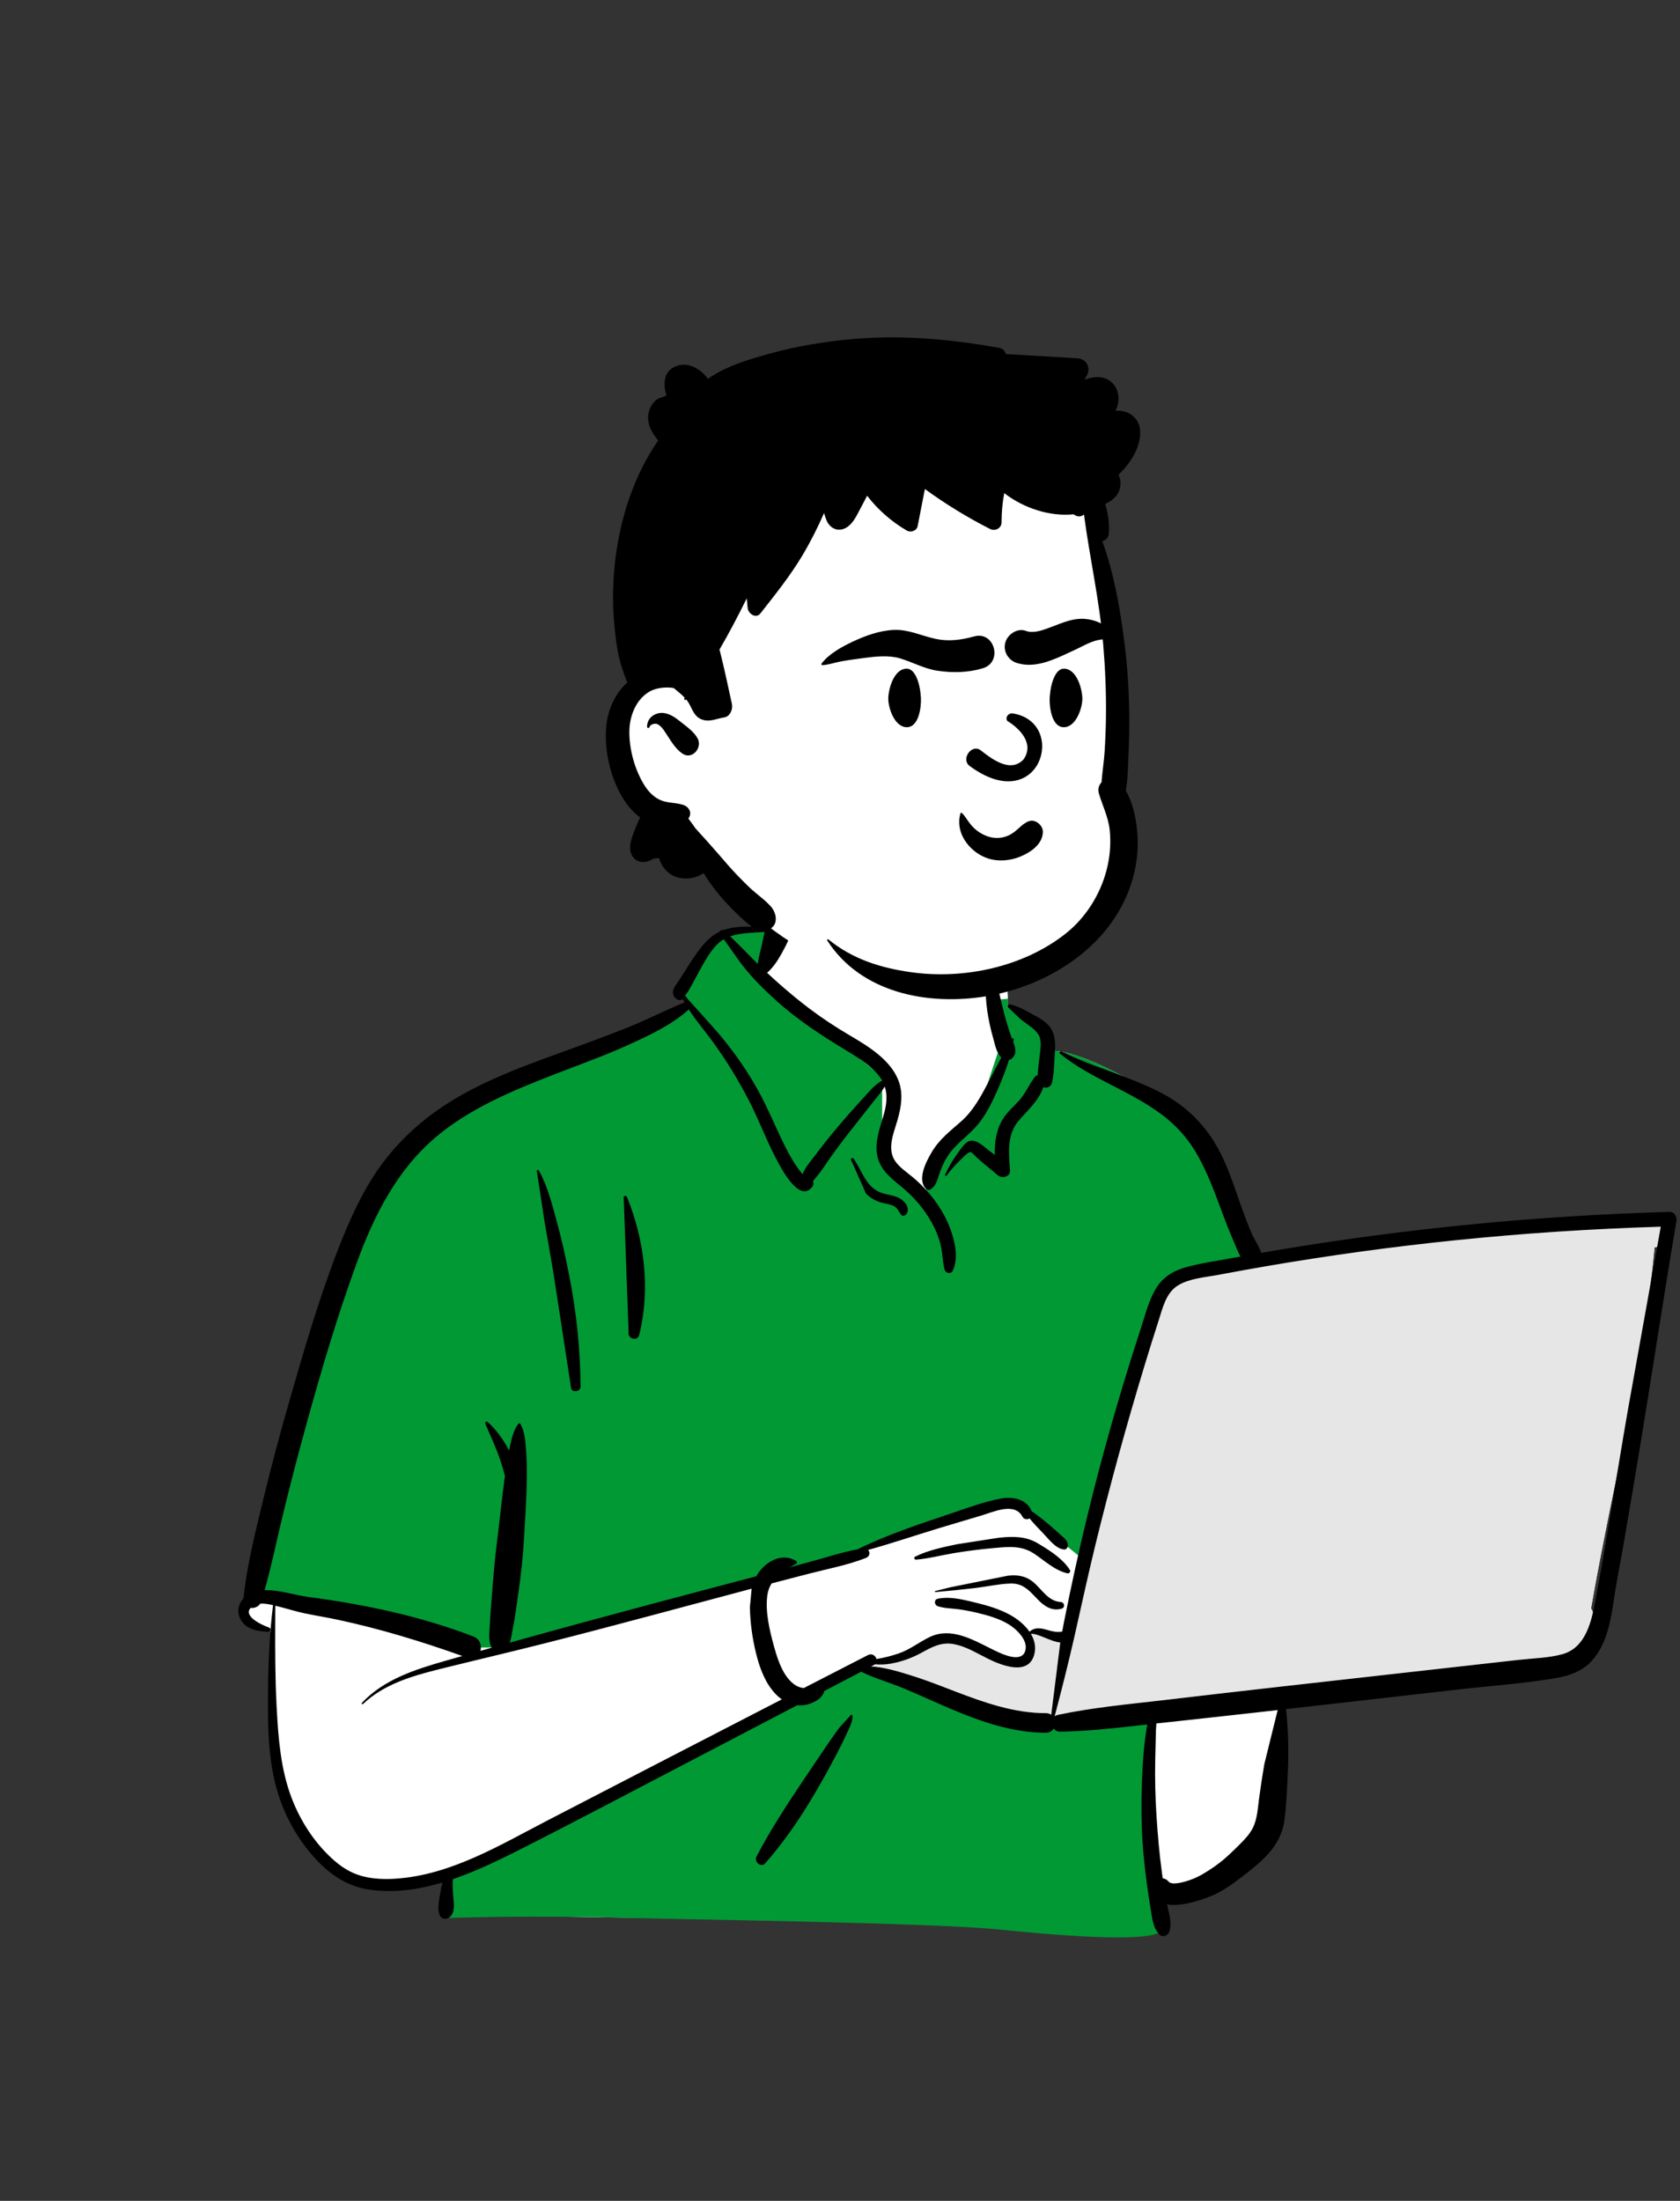 <svg width="413" height="541" viewBox="0 0 413 541" fill="none" xmlns="http://www.w3.org/2000/svg">
<rect x="0" y="0" width="413" height="541" fill="#333333" stroke="none"/>
<path fill-rule="evenodd" clip-rule="evenodd" d="M403.499 299.428C398.459 299.923 393.418 300.417 388.378 300.912C364.237 302.756 340.106 306.607 316.151 308.918C315.554 307.947 314.387 308.107 313.678 308.781C311.288 308.572 308.608 306.746 306.443 308.646C306.373 308.636 306.302 308.624 306.231 308.617C302.376 301.219 299.711 293.329 297.125 285.428C295.474 280.57 293.253 275.868 289.148 272.606C282.143 267.745 266.093 257.887 257.868 258.302C257.732 256.829 257.045 255.312 255.918 254.331C258.402 250.097 248.469 247.334 247.768 247.825C248.217 233.678 241.561 221.392 226.883 218.575C213.734 215.835 195.032 215.375 187.96 229.113C187.182 229.026 179.236 228.984 178.467 229.071C177.272 227.557 164.144 241.9 169.525 246.893C121.421 268.167 94.07 265.628 80.755 325.434C78.956 331.052 78.825 337.2 76.924 342.693C70.162 358.479 64.677 375.288 63.312 392.465C60.015 393.309 59.636 399.12 63.455 399.961C64.913 400.282 66.133 400.721 67.197 401.554C66.365 415.63 69.771 447.784 71.916 447.685C76.291 461.605 95.805 465.533 109.62 460.641C107.239 465.121 109.62 467.937 109.62 470.331C159.331 472.211 213.685 471.128 263.382 473.707C269.739 473.616 276.426 475.268 282.696 474.317C286.52 473.401 286.526 467.39 282.647 466.647L299.596 462.966C299.217 462.823 306.582 457.926 312.148 448.774C317.329 438.536 313.803 426.179 316.151 415.042C334.487 413.543 353.126 412.902 371.261 409.798C373.734 417.194 384.438 408.348 387.84 404.79C387.836 404.784 387.832 404.779 387.828 404.773C389.474 404.323 390.795 402.78 390.839 400.954C391.994 399.304 392.236 396.979 391.129 395.385C396.204 366.106 403.942 336.21 406.739 306.656C407.727 306.437 408.658 306.003 409.448 305.336L409.384 305.272C410.721 303.781 410.981 301.208 408.752 299.942C406.953 298.919 405.451 299.236 403.499 299.428Z" fill="white"/>
<path fill-rule="evenodd" clip-rule="evenodd" d="M211.796 409.014L215.679 411.485L247.448 421.719L266.863 424.189L282.747 421.719V448.892L285.924 474.301C284.512 476.889 271.099 476.889 245.683 474.301C229.481 472.652 170.268 471.851 156.787 471.499L156.023 471.478C140.181 471.021 124.531 471.021 109.075 471.478V461.95L153.199 440.07L192.734 417.837L211.796 409.014ZM189.285 226.893L192.203 229.071L185.832 239.534L216.865 264.629V284.674L226.69 293.964L232.305 284.674L240.218 274.153L245.842 257.1L243.927 245.865L247.778 245.502C247.796 246.27 247.793 247.045 247.768 247.825C248.469 247.334 258.403 250.097 255.918 254.332C257.046 255.312 257.732 256.829 257.869 258.302C266.094 257.887 282.144 267.745 289.148 272.606C293.253 275.868 295.474 280.57 297.125 285.428L297.514 286.613L297.915 287.829L298.319 289.045C300.553 295.727 302.965 302.349 306.232 308.618C306.303 308.624 306.373 308.636 306.444 308.646C308.609 306.746 311.288 308.572 313.678 308.782C314.371 308.123 315.501 307.955 316.109 308.852L316.151 308.918L286.369 314.783L266.721 383.686L249.61 369.8L240.426 371.166L216.172 379.911L187.964 387.236L123.567 404.986H115.366L67.647 393.465L63.347 392.046C64.767 375.015 70.217 358.351 76.924 342.693C78.825 337.201 78.956 331.053 80.756 325.434C94.07 265.628 121.422 268.167 169.525 246.893C164.145 241.9 177.272 227.557 178.468 229.071L178.543 229.064L178.706 229.055L178.916 229.048C180.792 228.994 187.263 229.035 187.96 229.113C188.365 228.327 188.807 227.588 189.285 226.893Z" fill="#019934"/>
<path fill-rule="evenodd" clip-rule="evenodd" d="M408.259 301.52L407.372 306.463C407.161 306.532 406.947 306.59 406.729 306.638C406.45 309.584 406.123 312.534 405.753 315.486L400.253 346.132C399.304 351.554 398.404 356.987 397.51 362.422L396.325 368.26L395.592 371.889C394.008 379.747 392.469 387.579 391.119 395.368C391.323 395.661 391.481 395.979 391.596 396.313L391.492 396.752L391.42 397.045L391.346 397.334C390.281 401.428 388.427 405.398 384.059 406.603C380.764 407.511 377.149 407.593 373.747 407.952L373.37 407.993L313.834 414.686C306.64 415.495 299.45 416.328 292.26 417.17L286.028 417.901C277.341 418.906 268.603 419.698 260.044 421.518C259.73 421.585 259.469 421.711 259.257 421.876C260.98 415.353 262.63 408.839 264.125 402.25C265.808 394.835 267.406 387.405 269.206 380.016C272.833 365.131 276.898 350.343 281.349 335.682C282.283 332.605 283.238 329.534 284.215 326.471L284.9 324.329L285.427 322.622C286.243 320.02 287.253 317.346 289.646 315.911C292.446 314.231 296.265 313.952 299.442 313.371L301.593 312.967C304.811 312.367 308.033 311.79 311.259 311.235C326.704 308.579 342.237 306.449 357.828 304.848C374.05 303.183 390.33 302.1 406.629 301.571L408.259 301.52ZM260.491 403.701L260.643 403.714L258.419 421.486C258.063 421.237 257.612 421.085 257.061 421.086C249.766 421.108 242.774 418.777 236.011 416.215L234.981 415.822L232.109 414.719C229.19 413.601 226.256 412.508 223.267 411.601L222.058 411.236L221.444 411.055C219.181 410.394 216.8 409.794 214.446 409.644L214.125 409.627L214.811 409.267C214.911 409.215 214.999 409.156 215.077 409.092C216.373 409.188 217.671 409.162 219.038 408.916C221.608 408.453 224.108 407.559 226.403 406.315L227.428 405.759L227.848 405.537L228.125 405.393L228.401 405.253C230.372 404.271 232.257 403.656 234.746 404.179C237.571 404.774 240.047 406.296 242.594 407.582L243.046 407.807L243.35 407.954L243.66 408.1L243.973 408.243C247.417 409.793 252.899 411.465 254.22 406.783C254.75 404.902 254.335 403.141 253.414 401.597C255.13 401.448 258.194 403.47 260.491 403.701Z" fill="#E6E6E6"/>
<path fill-rule="evenodd" clip-rule="evenodd" d="M188.877 225.923C190.374 222.16 195.437 223.622 194.873 227.576C194.535 229.944 193.238 232.445 192.073 234.52C191.124 236.209 190.041 237.858 188.574 239.124C191.186 241.561 193.898 243.908 196.678 246.137C199.711 248.569 202.901 250.811 206.199 252.871C209.09 254.678 212.112 256.279 214.837 258.34C217.372 260.257 219.68 262.562 220.855 265.571C222.106 268.776 221.562 272.085 220.641 275.287L220.535 275.649C219.594 278.822 217.964 282.646 220.224 285.636C221.374 287.157 223.047 288.235 224.491 289.451C225.774 290.533 226.979 291.709 228.084 292.972C230.493 295.725 232.452 298.823 233.689 302.275L233.8 302.589C234.859 305.645 235.634 309.388 234.202 312.389C233.791 313.249 232.466 312.969 232.236 312.132C231.715 310.235 231.743 308.248 231.306 306.324C230.852 304.323 230.097 302.423 229.11 300.626C227.201 297.15 224.616 294.181 221.562 291.67L220.647 290.927C218.265 288.972 216.075 286.898 215.592 283.662C215.074 280.201 216.462 276.903 217.354 273.627C217.975 271.344 218.178 269.155 217.506 267.092C216.686 268.431 215.566 269.702 214.68 270.836C212.916 273.095 211.136 275.34 209.36 277.589C207.539 279.896 205.763 282.239 204.072 284.642C203.316 285.718 202.567 286.799 201.822 287.882C201.261 288.696 200.478 289.509 199.867 290.339C200.016 290.783 200.004 291.295 199.735 291.658C196.493 296.038 191.88 286.9 190.677 284.591C188.227 279.889 186.404 274.894 183.946 270.194C181.399 265.321 178.499 260.578 175.267 256.129C173.312 253.438 171.12 250.911 169.332 248.134C165.118 251.954 159.573 254.515 154.48 256.837C148.884 259.388 143.071 261.472 137.334 263.685L135.639 264.343C125.753 268.2 115.626 272.437 107.41 279.288C97.754 287.339 92.042 298.56 87.79 310.18C82.894 323.556 78.844 337.294 75.069 351.023C73.137 358.048 71.304 365.104 69.581 372.183C68.062 378.419 66.803 384.718 65.046 390.89C68.611 390.764 72.677 392.144 75.721 392.542C89.593 394.358 103.279 397.252 116.376 402.262C117.993 402.881 118.462 404.496 118.109 405.805C119.042 405.542 119.974 405.275 120.907 405.013C119.885 403.448 120.373 400.648 120.453 398.913L120.458 398.793C120.541 396.481 120.792 394.166 120.955 391.857C121.265 387.457 121.668 383.089 122.204 378.714L122.341 377.62C122.949 372.86 123.398 368.072 124.062 363.32L124.14 362.777C123.822 361.561 123.452 360.36 123.063 359.164C122.027 355.979 120.566 352.981 119.285 349.897C119.134 349.533 119.651 349.325 119.893 349.543C122.062 351.494 123.786 353.969 125.17 356.558C125.194 356.436 125.215 356.313 125.24 356.191L125.398 355.414C125.788 353.518 126.262 351.524 127.425 349.986C127.549 349.823 127.794 349.788 127.911 349.986C129.024 351.869 129.149 354.255 129.32 356.398C129.514 358.822 129.538 361.277 129.504 363.709C129.437 368.46 129.102 373.224 128.836 377.968C128.574 382.629 128.06 387.231 127.397 391.846L127.271 392.712C126.947 394.909 126.682 397.133 126.255 399.315L126.134 399.909C125.906 400.991 125.765 402.516 125.311 403.783C137.008 400.522 148.724 397.334 160.461 394.203C168.945 391.939 177.437 389.71 185.926 387.466C186.374 386.659 186.932 385.905 187.628 385.231C189.921 383.011 192.96 382.02 195.748 383.729C195.975 383.869 195.994 384.224 195.748 384.358C195.214 384.65 194.679 384.949 194.153 385.261L199.25 383.881C203.06 382.849 206.916 381.559 210.815 380.839C217.997 377.296 225.722 374.731 233.288 372.196L234.18 371.895C238.054 370.574 242.061 369.096 246.064 368.364C248.994 367.828 252.433 368.475 253.612 371.476C255.103 372.459 256.507 373.614 257.861 374.75C258.84 375.571 259.779 376.443 260.734 377.293L260.91 377.448C261.69 378.124 262.308 378.578 262.5 379.655C262.598 380.212 262.245 380.964 261.558 380.89C259.458 380.666 257.749 378.231 256.325 376.778C255.224 375.654 254.115 374.492 253.11 373.257C252.524 373.576 251.722 373.519 251.349 372.813C249.416 369.154 244.121 371.689 241.191 372.557L236.994 373.799C234.895 374.421 232.798 375.046 230.704 375.682C224.949 377.429 219.222 379.384 213.414 380.989C213.934 381.56 213.862 382.576 212.875 382.962C208.329 384.745 203.342 385.668 198.62 386.891C195.638 387.664 192.658 388.442 189.679 389.224C189.168 390.052 188.801 390.988 188.646 392.077C188.078 396.083 189.174 400.704 190.242 404.578L190.403 405.156C191.281 408.271 192.572 412.09 195.26 414.056C195.917 414.536 196.752 414.87 197.594 414.945C202.857 412.238 208.118 409.53 213.383 406.828C214.358 406.327 215.26 407.005 215.478 407.811C217.335 407.506 219.187 407.026 220.874 406.454C223.709 405.492 225.922 403.656 228.579 402.387C233.721 399.931 238.972 402.947 243.575 405.241L244.636 405.762C246.701 406.763 250.995 408.687 251.986 405.948C252.944 403.299 249.915 400.467 247.959 399.274C245.627 397.853 242.912 397.092 240.276 396.458C238.771 396.096 237.248 395.8 235.716 395.585C233.978 395.34 232.182 395.377 230.509 394.813C229.677 394.534 229.549 393.213 230.509 392.995C233.085 392.409 236.16 393.048 238.848 393.702L240.253 394.048C242.962 394.712 245.696 395.546 248.164 396.872C249.957 397.836 251.851 399.301 253.088 401.093C254.162 400.096 255.499 400.129 256.891 400.499L257.647 400.71C258.895 401.055 259.907 401.293 261.122 401.054C261.284 400.17 261.448 399.287 261.625 398.403C263.355 389.717 265.253 381.064 267.348 372.457C270.96 357.611 275.14 342.928 279.853 328.396L280.326 326.943C281.413 323.619 282.287 319.997 284.04 316.944C285.697 314.056 288.352 312.393 291.507 311.512C295.087 310.513 298.849 309.99 302.501 309.315C303.315 309.164 304.132 309.021 304.948 308.873C304.259 307.63 303.744 306.218 303.281 305.134L303.2 304.946C302.204 302.678 301.31 300.368 300.447 298.046L299.801 296.301C298.242 292.097 296.633 287.963 294.441 284.032C292.134 279.894 289.073 276.512 285.257 273.712C277.478 268.003 268.102 265.092 260.556 258.991C260.247 258.741 260.644 258.314 260.957 258.472C266.052 261.031 271.552 262.771 276.851 264.855L277.897 265.267C282.085 266.927 286.339 268.734 289.964 271.422C294.006 274.418 297.189 278.14 299.582 282.566C301.94 286.929 303.448 291.812 305.112 296.471L305.556 297.713C306.228 299.575 306.921 301.431 307.715 303.243C308.345 304.681 309.522 306.323 310.057 307.966C311.52 307.713 312.983 307.458 314.447 307.214C346.17 301.919 378.246 298.808 410.395 297.897C411.652 297.862 412.303 299.062 412.117 300.159C409.032 318.397 406.291 336.698 403.282 354.95C401.969 362.916 400.63 370.876 399.259 378.832C398.565 382.863 397.762 386.878 397.105 390.915C396.574 394.175 396.188 397.461 395.277 400.645C394.459 403.501 393.205 406.254 391.144 408.433C388.923 410.781 385.823 411.918 382.703 412.455C374.781 413.818 366.656 414.374 358.67 415.282L316.153 420.118C316.775 425.764 316.821 431.322 316.536 437.034L316.374 440.152C316.241 442.66 316.082 445.171 315.722 447.654C315.27 450.767 313.845 453.404 311.747 455.729C309.82 457.865 307.479 459.688 305.202 461.434C302.838 463.247 300.396 464.997 297.616 466.118L297.256 466.261C294.818 467.213 290.244 468.687 286.912 468.148C287.347 470.33 288.19 472.676 287.443 474.835C287.096 475.838 285.785 476.338 284.981 475.485C283.39 473.794 283.265 471.561 282.888 469.355C282.496 467.06 282.158 464.757 281.858 462.448C281.277 457.983 280.825 453.477 280.687 448.975C280.545 444.351 280.599 439.721 280.849 435.103C280.977 432.731 281.136 430.36 281.437 428.004C281.565 426.998 281.696 425.993 281.846 424.99C281.901 424.624 281.962 424.261 282.027 423.898L278.211 424.328C272.36 424.981 266.505 425.571 260.613 425.662C259.915 425.673 259.378 425.355 259.027 424.893C258.653 425.501 258.002 425.937 257.07 425.933C248.841 425.903 241.177 423.213 233.692 420.042C229.919 418.443 226.205 416.713 222.427 415.128C218.9 413.649 215.13 412.593 211.688 410.927L202.644 415.669C202.578 415.902 202.493 416.123 202.403 416.307C201.814 417.509 200.653 418.161 199.467 418.652C198.329 419.124 197.15 419.271 196.002 419.151C189.143 422.745 182.283 426.334 175.418 429.916L168.552 433.494C154.871 440.616 141.244 447.854 127.478 454.808L126.464 455.318C121.709 457.701 116.603 460.118 111.326 461.921C111.232 463.256 111.292 464.555 111.403 465.968L111.43 466.276C111.588 467.946 111.925 470.039 110.585 471.228C109.888 471.846 108.642 471.849 108.168 470.917C107.308 469.226 108.08 466.56 108.353 464.723C108.45 464.07 108.567 463.399 108.742 462.747C102.692 464.548 96.46 465.421 90.303 464.41C84.309 463.426 79.667 459.651 75.925 455.034C71.975 450.161 69.168 444.483 67.663 438.395C65.949 431.469 65.837 424.315 65.877 417.22C65.92 409.665 66.2 402.072 67.119 394.568C66.112 394.331 64.995 394.126 63.977 394.197C63.473 395.003 62.495 395.343 61.612 395.238C59.69 397.356 64.564 399.521 66.121 400.064C66.662 400.252 66.604 401.13 65.98 401.104L65.587 401.085C63.181 400.957 60.695 400.546 59.28 398.31C58.146 396.518 58.487 394.395 59.838 392.934C60.731 384.495 62.865 376.278 64.851 368.046C66.801 359.966 68.968 351.939 71.266 343.951L72.296 340.376C75.914 327.852 79.695 315.227 84.685 303.201C87.177 297.196 90.047 291.301 93.938 286.065C97.565 281.184 101.848 277.008 106.77 273.441C115.946 266.79 126.713 262.771 137.292 258.943L137.766 258.771C143.248 256.789 148.717 254.783 154.137 252.635C158.93 250.735 163.522 248.326 168.293 246.398C168.138 246.117 167.988 245.832 167.844 245.545L167.756 245.619C167.741 245.631 167.725 245.642 167.709 245.653C167.23 245.986 166.523 245.822 166.128 245.449C165.012 244.396 165.39 243.227 166.135 242.135L166.232 241.996C167.143 240.72 167.956 239.37 168.797 238.048L169.324 237.22C170.736 235.011 172.22 232.786 174.102 230.96C174.974 230.114 175.929 229.481 176.94 229.009C176.854 228.826 177.612 228.452 177.827 228.64C181.031 227.468 184.717 227.714 188.21 228.037M314.096 420.352L309.641 420.858C304.74 421.416 299.837 421.955 294.934 422.489L284.283 423.646C284.256 424.253 284.182 424.846 284.169 425.305C284.099 427.668 284.047 430.032 283.998 432.397C283.9 437.135 284.008 441.879 284.32 446.608C284.622 451.191 285.02 455.775 285.639 460.327L285.766 461.236L285.84 461.715C286.345 461.764 286.841 462.004 287.254 462.497C288.155 463.572 291.417 462.527 292.691 462.074C294.786 461.328 296.758 460.069 298.579 458.806C300.357 457.573 301.957 456.136 303.496 454.621L304.754 453.377C306.006 452.133 307.26 450.808 308.027 449.243C309.067 447.122 309.201 444.517 309.506 442.207C309.882 439.364 310.329 436.522 310.802 433.694M184.776 390.517L184.314 390.638C167.529 395.097 150.769 399.687 133.932 403.949C125.6 406.059 117.228 408.015 108.886 410.084L107.535 410.422C100.954 412.085 94.294 414.086 89.254 418.859C89.068 419.034 88.798 418.764 88.973 418.578C94.405 412.797 102.13 410.35 109.547 408.229C110.918 407.837 112.291 407.454 113.662 407.064C103.575 403.469 93.329 400.341 82.846 398.11C80.146 397.536 77.416 397.114 74.718 396.537C72.837 396.135 71 395.553 69.139 395.071L67.675 394.703L67.656 399.328C67.631 405.88 67.643 412.426 67.977 418.977L68.04 420.191C68.431 427.481 69.04 434.922 71.627 441.796C73.73 447.382 77.082 452.644 81.465 456.712C83.683 458.771 86.067 460.373 89.015 461.164C91.751 461.899 94.619 461.985 97.432 461.789C110.927 460.848 122.939 453.519 134.661 447.451C153.835 437.527 173.01 427.607 192.203 417.72C191.684 417.366 191.196 416.957 190.751 416.498C188.178 413.841 186.82 410.203 185.928 406.68C184.979 402.93 184.412 398.911 184.346 395.039M209.196 421.551C209.366 421.46 209.562 421.574 209.57 421.766C209.629 423.231 208.819 424.677 208.214 425.997L208.15 426.138C207.414 427.773 206.609 429.387 205.776 430.975C204.112 434.148 202.382 437.287 200.577 440.381C196.947 446.607 192.913 452.57 188.145 457.991C187.068 459.215 185.296 457.645 185.988 456.327C189.32 449.971 193.205 443.97 197.203 438.021C199.205 435.043 201.205 432.061 203.227 429.096C204.07 427.859 204.925 426.626 205.802 425.412L206.331 424.686M408.269 301.538C391.425 302.046 374.601 303.145 357.838 304.866C342.247 306.466 326.714 308.597 311.269 311.253C308.043 311.807 304.821 312.385 301.603 312.985L299.672 313.348C296.454 313.958 292.522 314.209 289.656 315.928C286.635 317.74 285.818 321.528 284.813 324.651C283.631 328.324 282.479 332.007 281.359 335.7C276.908 350.36 272.843 365.148 269.216 380.034C267.416 387.422 265.818 394.852 264.135 402.268C262.64 408.857 260.99 415.371 259.267 421.893C259.479 421.728 259.74 421.603 260.054 421.536C268.613 419.715 277.351 418.924 286.038 417.918L286.878 417.82C295.865 416.763 304.852 415.715 313.844 414.704L373.38 408.01C376.891 407.616 380.652 407.562 384.069 406.62C389.879 405.018 391.241 398.525 392.215 393.353L392.245 393.197C395.183 377.573 397.523 361.813 400.263 346.15M260.651 403.731C258.34 403.578 255.176 401.462 253.423 401.614C254.343 403.158 254.759 404.919 254.228 406.8C252.752 412.035 246.074 409.326 242.858 407.727C240.221 406.416 237.674 404.811 234.754 404.196C231.447 403.501 229.206 404.816 226.412 406.332C224.117 407.576 221.617 408.47 219.047 408.933C217.68 409.179 216.382 409.205 215.086 409.109C215.008 409.173 214.92 409.232 214.82 409.284L214.134 409.644C217.234 409.786 220.391 410.742 223.275 411.618C226.265 412.525 229.199 413.618 232.118 414.736L234.989 415.84C242.072 418.551 249.404 421.126 257.07 421.104C257.621 421.102 258.072 421.255 258.428 421.503M247.72 387.33C250.003 387.051 252.111 387.35 253.936 388.836C256.136 390.628 257.615 393.6 260.778 393.796C261.701 393.852 261.915 395.149 260.998 395.42C258.643 396.117 256.737 394.843 255.132 393.19L254.054 392.063C252.468 390.422 251.006 389.153 248.316 389.251C245.435 389.356 242.549 390.022 239.686 390.36C236.444 390.743 233.202 391.07 229.949 391.352C229.798 391.365 229.772 391.127 229.914 391.092L233.557 390.186M245.515 377.997L245.892 377.959C249.208 377.638 252.241 377.625 255.202 379.408L255.77 379.752C258.44 381.374 261.346 383.286 263.016 385.912C263.289 386.343 262.838 386.848 262.38 386.739C259.171 385.969 256.825 383.615 254.127 381.853C251.098 379.876 247.969 380.202 244.516 380.509C241.173 380.807 237.831 381.216 234.52 381.773C231.409 382.296 228.288 383.122 225.146 383.385L225.147 383.379C224.788 383.378 224.583 382.839 224.949 382.656C228.138 381.064 231.831 380.311 235.3 379.583M131.971 287.854C131.966 287.592 132.335 287.494 132.464 287.721C134.622 291.515 135.749 296.167 136.899 300.348C138.103 304.727 139.074 309.151 139.947 313.608C141.715 322.632 142.658 331.604 142.721 340.802C142.73 342.115 140.59 342.464 140.381 341.118C138.991 332.172 137.66 323.216 136.26 314.272C135.555 309.774 134.735 305.293 133.95 300.808M153.329 294.464C153.17 293.94 153.932 293.765 154.127 294.244C158.457 304.869 159.923 316.911 157.143 328.121C156.718 329.836 154.206 329.093 154.527 327.4M209.179 285.022C209.157 284.631 209.666 284.569 209.858 284.839C211.909 287.728 212.76 291.599 216.36 293.092C218.157 293.838 220.179 293.708 221.767 294.968C222.829 295.81 223.643 297.14 222.846 298.415C222.589 298.828 221.869 299.034 221.521 298.586C221.012 297.934 220.742 297.152 220.051 296.663C219.076 295.973 217.76 295.931 216.642 295.606C215.195 295.187 213.92 294.453 212.876 293.363M243.454 236.822C243.666 236.714 243.869 236.783 244.004 236.966C244.197 237.226 244.173 237.479 243.937 237.658C244.253 238.303 244.626 239.92 244.679 240.156C244.895 241.11 245.125 242.059 245.365 243.007C245.85 244.918 246.275 246.845 246.761 248.757C247.275 250.784 247.889 252.79 248.571 254.766C248.615 254.894 248.663 255.025 248.714 255.158L248.792 255.358L248.811 255.327C248.95 255.108 249.238 255.261 249.204 255.493C249.172 255.704 249.13 255.914 249.094 256.125L249.165 256.314C249.612 257.515 249.917 258.78 249.098 259.84C248.792 260.236 248.455 260.471 248.035 260.541C247.361 262.76 246.516 264.939 245.611 267.031L245.346 267.642C244.015 270.694 242.596 273.707 240.477 276.306C238.164 279.143 234.981 281.081 232.966 284.19C232.029 285.636 231.376 287.156 230.847 288.79L230.648 289.41C230.272 290.565 229.838 291.685 228.754 292.362C228.408 292.578 227.89 292.509 227.611 292.215C225.388 289.864 227.715 285.475 229.056 283.199C230.919 280.034 233.615 278.009 236.315 275.621C239.226 273.048 241.082 269.605 242.878 266.213C243.978 264.135 245.04 262.012 246.157 259.925C244.99 258.893 244.616 256.843 244.22 255.419L244.184 255.291C243.53 253.009 243.01 250.668 242.682 248.316C242.366 246.055 242.234 243.827 242.318 241.553L242.342 240.974M247.796 247.582C247.538 247.228 247.966 246.828 248.32 246.902C250.472 247.347 252.577 248.649 254.509 249.703L254.715 249.814C256.257 250.646 257.809 251.664 258.619 253.28C259.5 255.035 259.427 257.057 259.307 258.965L259.296 259.143C259.148 261.431 259.125 263.808 258.64 266.055C258.393 267.205 257.351 267.529 256.46 267.257C255.401 270.602 252.424 273.067 250.249 275.706C247.477 279.072 247.999 283.615 248.289 287.668C248.406 289.309 246.364 289.776 245.312 288.9L242.889 286.888C242.485 286.552 242.082 286.216 241.68 285.878C241.336 285.588 240.995 285.296 240.657 285.001L240.151 284.555C239.927 284.354 238.938 283.25 238.649 283.204C237.949 283.093 236.285 284.938 235.716 285.517L235.644 285.589C234.572 286.639 233.604 287.77 232.702 288.969C232.536 289.189 232.212 289.006 232.33 288.752C233.139 287.021 234.078 285.366 235.194 283.817L235.419 283.509C236.162 282.509 237.158 280.743 238.469 280.448C240.069 280.087 241.666 281.691 242.83 282.582L242.904 282.637C243.458 283.053 244.005 283.476 244.552 283.901C244.495 280.884 244.876 277.834 246.434 275.234C247.533 273.4 249.179 272.042 250.588 270.466C252.157 268.711 252.976 266.554 254.395 264.726C254.578 264.491 254.83 264.364 255.103 264.324C255.158 262.855 255.374 261.371 255.541 259.917L255.59 259.482C255.759 257.903 256.158 255.974 255.385 254.495C254.655 253.098 252.978 252.112 251.737 251.164L250.723 250.378M177.934 230.883C177.286 231.258 176.68 231.724 176.131 232.307C174.401 234.142 173.164 236.425 171.96 238.622C171.312 239.805 170.687 241.001 170.034 242.181C169.749 242.694 169.457 243.202 169.162 243.709C169.025 243.943 168.619 244.407 168.418 244.693C168.642 245.006 168.873 245.315 169.108 245.62C169.198 245.736 175.404 252.495 177.568 255.14C180.88 259.192 183.841 263.471 186.372 268.052C188.851 272.538 190.738 277.287 193.034 281.86C194.184 284.149 195.467 286.422 197.103 288.403C197.166 288.48 197.233 288.553 197.298 288.63C197.922 286.943 199.522 285.138 200.308 284.101L200.382 284.003C202.164 281.601 204.046 279.271 205.969 276.981C207.726 274.89 209.527 272.844 211.371 270.832L212.065 270.079C213.35 268.691 214.983 266.615 216.865 265.623C216.663 265.264 216.43 264.908 216.161 264.557C214.399 262.255 211.907 260.583 209.448 259.075L207.853 258.105C201.842 254.443 195.925 250.612 190.707 245.854C187.946 243.336 185.224 240.699 182.903 237.762L182.082 236.724M187.963 229.071C185.148 229.307 182.109 229.251 179.508 230.167C181.82 232.353 184.018 234.713 186.276 236.935C186.477 235.432 186.888 233.947 187.236 232.482" fill="black"/>
<path fill-rule="evenodd" clip-rule="evenodd" d="M216.571 90.082C236.572 90.082 257.259 105.614 264.591 115.525C270.755 123.858 274.074 161.539 274.074 187.005C274.074 192.331 277.007 202.371 276.151 207.465C273.014 226.133 259.346 241.79 232.294 241.79C205.242 241.79 185.846 231.047 165.738 202.204C155.982 202.204 151.254 194.708 151.185 182.879C151.117 171.05 160.603 166.747 160.603 166.747C160.603 166.747 157.22 120.065 165.738 107.911C174.256 95.757 196.57 90.082 216.571 90.082Z" fill="white"/>
<path fill-rule="evenodd" clip-rule="evenodd" d="M208.155 83.481C220.783 82.2 233.158 83.277 245.603 85.504C246.554 85.676 247.093 86.301 247.293 87.053C253.155 87.321 259.024 87.752 264.878 88.073C267.002 88.189 268.206 90.292 267.238 92.191C267.044 92.569 266.843 92.936 266.639 93.303L266.895 93.218C268.657 92.652 270.559 92.373 272.275 93.271C274.459 94.415 275.315 96.938 274.832 99.26C274.709 99.853 274.501 100.421 274.265 100.975C274.744 100.943 275.227 100.954 275.706 101.017C278.256 101.356 280.151 103.315 280.285 105.923C280.482 109.861 277.95 113.856 274.966 116.675C275.399 117.569 275.565 118.62 275.385 119.686C275.026 121.793 273.477 123.054 271.681 123.877C272.43 126.26 272.784 128.751 272.575 131.296C272.505 132.146 271.763 132.848 270.98 133.02C273.899 141.071 275.376 149.715 276.439 158.138C277.196 164.131 277.569 170.158 277.615 176.196C277.637 178.922 277.592 181.651 277.478 184.377L277.432 185.4C277.291 188.347 277.284 191.441 276.756 194.357C278.559 197.43 279.285 201.245 279.591 204.689C279.972 208.952 279.369 213.35 278.027 217.405C272.962 232.727 257.674 242.397 242.32 244.91C228.107 247.236 211.66 244.105 203.354 231.171C203.224 230.967 203.502 230.797 203.664 230.932C209.607 235.773 216.5 237.933 223.989 238.984C236.938 240.799 251.492 237.721 261.883 229.562C266.871 225.645 270.468 219.942 272.05 213.805C272.856 210.668 273.135 207.396 272.817 204.167C272.493 200.892 271.046 198.097 270.133 195.003C269.827 193.958 270.151 192.987 270.789 192.296C270.968 189.783 271.391 187.249 271.553 184.744C271.732 181.895 271.842 179.047 271.881 176.196C271.955 170.281 271.708 164.356 271.211 158.467C270.303 147.681 267.89 137.158 266.474 126.465C265.949 126.936 265.198 127.129 264.41 126.718L264.328 126.673L263.899 126.426C263.874 126.426 263.846 126.43 263.821 126.433C260.88 126.719 257.829 126.31 255.011 125.431C252.063 124.514 249.326 123.102 246.881 121.221C246.417 123.582 246.222 125.967 246.219 128.374C246.216 129.878 244.627 130.658 243.366 130.015C237.776 127.171 232.436 123.893 227.367 120.208C226.775 123.247 226.183 126.285 225.588 129.327C225.359 130.499 223.869 130.972 222.914 130.414C219.117 128.201 215.838 125.304 213.168 121.86C212.635 122.881 212.1 123.902 211.562 124.921L210.751 126.447C209.952 127.947 208.881 129.606 207.13 130.086C205.278 130.594 203.731 129.391 203.108 127.711C202.917 127.189 202.741 126.652 202.579 126.112C201.001 129.723 199.219 133.252 197.204 136.618C194.182 141.668 190.553 146.168 186.936 150.783C185.837 152.185 183.956 150.847 183.804 149.485C183.716 148.684 183.642 147.879 183.579 147.078C181.471 151.34 179.271 155.561 176.875 159.661L177.218 161.008V161.008C178.207 164.988 179.028 168.996 179.921 172.997C180.209 174.288 179.524 176.134 178.018 176.354C176.22 176.616 174.518 177.537 172.676 176.904C170.667 176.213 170.27 174.473 169.322 172.824C169.133 172.496 168.912 172.194 168.676 171.908L168.616 171.986V171.986C168.468 172.18 168.115 171.969 168.203 171.746L168.307 171.489V171.489C167.492 170.623 166.517 169.9 165.62 169.123C163.49 168.763 161.094 169.157 159.626 170.024C156.283 172 154.747 176.072 154.716 179.817C154.677 184.2 156.033 189.127 158.322 192.875C159.33 194.523 160.711 196.011 162.535 196.742C164.346 197.469 166.308 197.243 168.151 197.928C169.369 198.383 170.12 199.738 169.383 200.966C169.334 201.051 169.278 201.129 169.225 201.21L169.772 201.939C170.149 202.443 170.542 202.984 170.909 203.546C171.846 204.626 172.832 205.667 173.787 206.73C175.551 208.688 177.263 210.7 178.999 212.686C180.638 214.56 182.371 216.321 184.157 218.054C185.844 219.695 187.95 221.075 189.5 222.825C191.008 224.533 191.417 227.515 188.936 228.504C186.193 229.6 183.764 227.031 181.917 225.318L181.839 225.246C178.453 222.125 175.396 218.557 172.968 214.63C170.562 216.27 167.084 216.427 164.689 214.787C163.428 213.924 162.461 212.474 161.991 210.897C161.548 210.996 161.106 211.054 160.674 211.048C160.451 211.177 160.228 211.302 160.003 211.42C158.217 212.351 156.023 211.935 155.205 209.955C154.461 208.157 155.228 206.116 155.898 204.384L156.037 204.026C156.417 203.038 156.836 201.962 157.358 200.949C155.906 199.855 154.666 198.496 153.617 196.951C150.091 191.745 148.33 184.133 149.108 177.922C149.576 174.174 151.334 170.292 154.212 167.765L154.106 167.49V167.49C153.3 165.44 152.567 163.382 152.092 161.216C151.535 158.682 151.263 156.056 151.017 153.476C150.496 148.028 150.637 142.455 151.331 137.028C152.634 126.811 155.938 116.782 161.803 108.28C160.14 106.286 158.823 103.939 159.51 101.24C159.823 100.001 160.538 98.826 161.616 98.116C162.211 97.725 162.92 97.665 163.515 97.34L163.694 97.242C163.955 97.089 163.755 97.105 163.599 96.394C162.983 93.557 163.494 90.815 166.611 89.873C169.545 88.987 172.321 90.868 174.058 93.109C178.602 89.879 184.59 88.189 189.856 86.753C195.844 85.126 201.987 84.11 208.155 83.481ZM159.073 178.659C159.051 176.348 161.239 174.922 163.391 175.3C164.837 175.552 166.042 176.416 167.175 177.31L167.727 177.747C169.105 178.832 170.688 180.001 171.51 181.536C172.715 183.801 170.168 186.85 167.791 185.262C166.16 184.167 165.114 182.412 164.044 180.783L163.934 180.614C163.448 179.884 163.021 179.107 162.355 178.522L162.211 178.395C161.992 178.208 161.757 178.038 161.475 177.957C160.929 177.8 159.919 178.02 159.678 178.67L159.657 178.737C159.569 179.065 159.076 178.995 159.073 178.659Z" fill="black"/>
<path fill-rule="evenodd" clip-rule="evenodd" d="M250.58 210.654C248.184 211.595 245.354 211.818 242.881 211.015C240.516 210.248 238.369 208.54 237.07 206.393C235.913 204.48 235.43 202.21 236.114 199.947C236.146 199.839 236.252 199.77 236.355 199.743C236.914 200.252 237.26 200.758 237.605 201.261C238.188 202.11 238.771 202.949 239.572 203.675C240.738 204.73 242.308 205.587 243.866 205.87C245.392 206.147 246.954 205.902 248.32 205.172C249.151 204.728 249.823 204.135 250.488 203.539C251.212 202.89 251.925 202.231 252.923 201.865C253.722 201.571 254.562 201.819 255.207 202.31C255.901 202.838 256.399 203.665 256.372 204.529C256.329 205.868 255.743 206.985 254.892 207.906C253.742 209.152 252.116 210.05 250.58 210.654ZM247.736 177.287C250.402 178.906 254.463 182.684 251.596 186.699C248.22 190.24 243.36 186.18 240.966 184.344C238.745 182.921 236.25 186.581 238.31 188.243C255.615 201.051 262.638 177.71 249.084 175.382C247.592 175.126 247.038 176.785 247.736 177.287ZM219.699 154.842C223.332 154.669 226.534 156.3 229.996 157.041C233.195 157.726 236.348 157.315 239.459 156.443C244.509 155.028 246.597 162.757 241.616 164.263C237.988 165.36 234.169 165.436 230.447 164.871C227.14 164.368 224.368 162.759 221.216 161.822C218.51 161.018 215.328 161.352 212.47 161.731L211.361 161.88C209.713 162.102 208.055 162.325 206.423 162.647C205.007 162.927 203.593 163.439 202.148 163.498C201.984 163.505 201.845 163.292 201.948 163.15C203.627 160.845 206.863 159.027 209.438 157.814L209.612 157.732C212.79 156.251 216.161 155.011 219.699 154.842ZM218.367 171.837L218.367 171.757C218.372 169.507 219.683 164.369 222.923 164.369C224.948 164.369 226.177 167.865 226.39 171.47L226.397 171.617C226.491 173.858 225.876 178.757 222.923 178.757C219.94 178.757 218.398 174.117 218.367 171.837V171.837ZM266.076 171.837L266.077 171.757C266.072 169.507 264.761 164.369 261.52 164.369C259.547 164.369 258.329 167.693 258.072 171.2L258.054 171.47C257.926 173.636 258.502 178.757 261.52 178.757C264.504 178.757 266.046 174.117 266.076 171.837V171.837ZM266.027 152.101L266.259 152.107C270.046 152.238 273.941 154.481 274.952 158.248C275.004 158.443 274.763 158.575 274.62 158.441C271.506 155.526 267.319 158.311 264.201 159.771L263.055 160.3C259.036 162.169 254.464 164.368 250.001 162.974C247.881 162.313 246.535 160.135 247.139 157.936C247.677 155.979 250.04 154.334 252.086 155.041L252.179 155.074C253.842 155.71 255.886 155.066 257.603 154.431L259.014 153.901C261.282 153.041 263.56 152.078 266.027 152.101V152.101Z" fill="black"/>
</svg>
